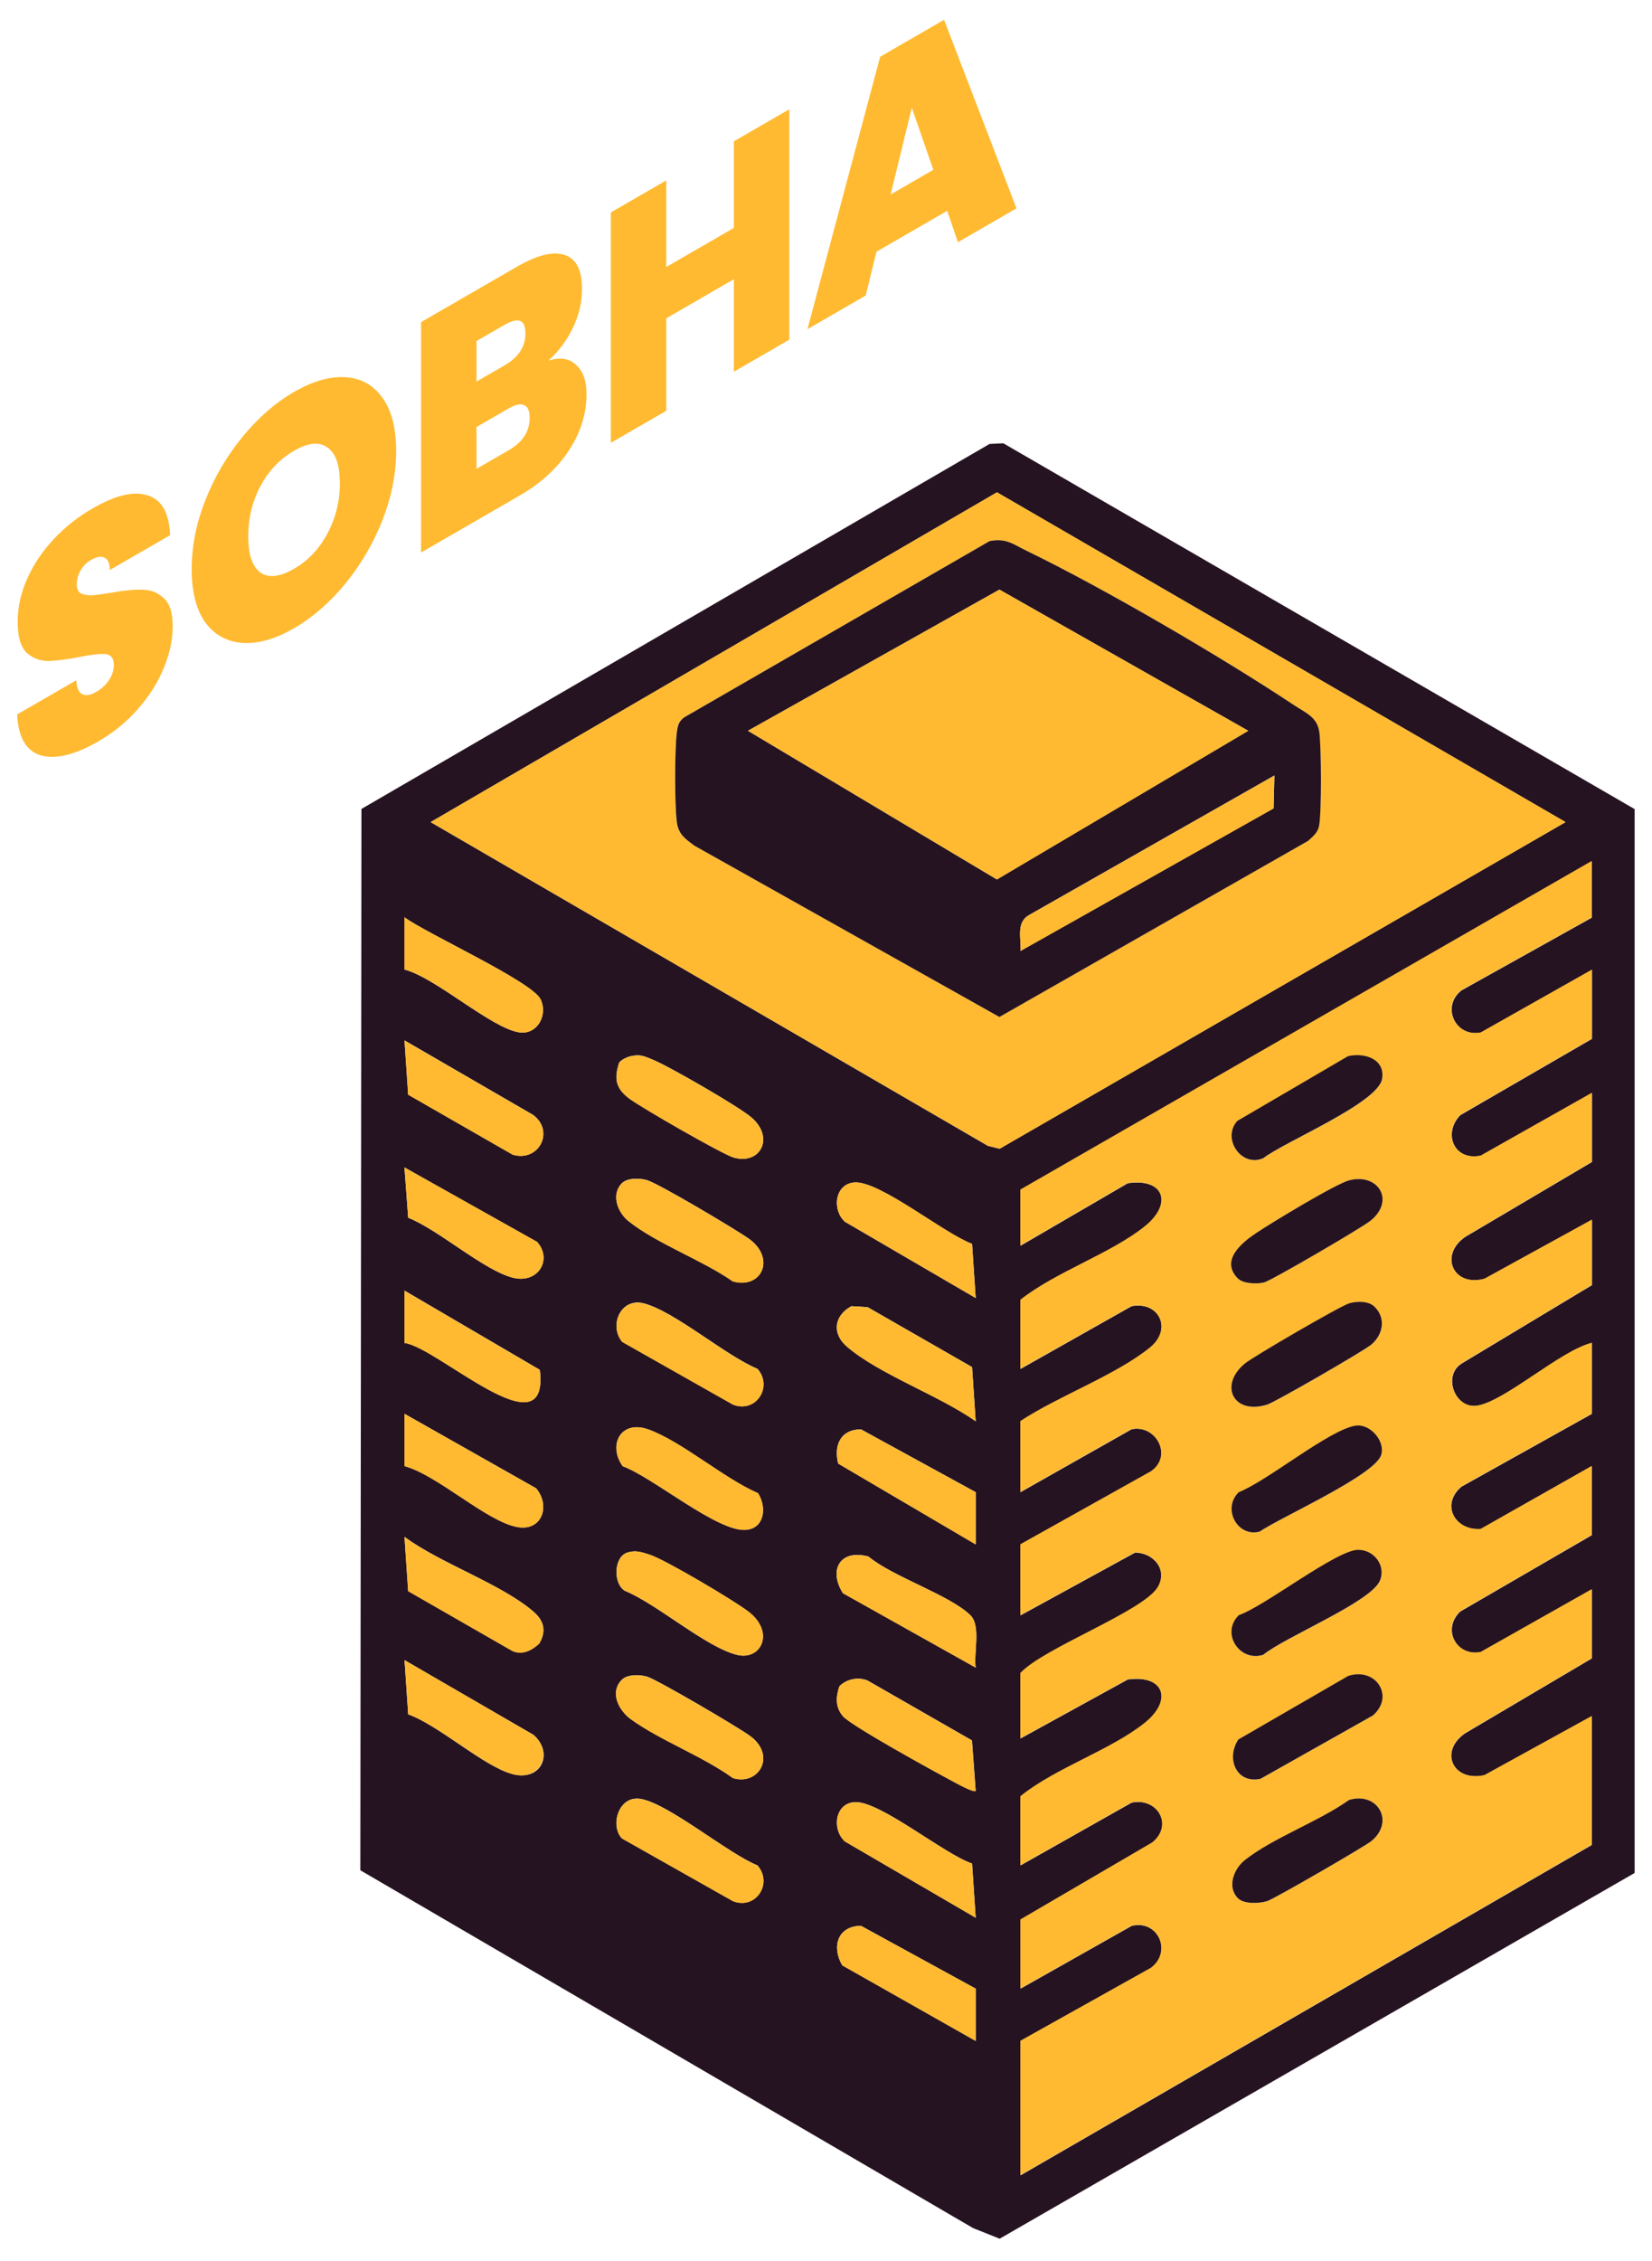 <svg width="193" height="264" viewBox="0 0 193 264" fill="none" xmlns="http://www.w3.org/2000/svg">
<path d="M115.612 51.84L117.216 51.765L190.971 94.482V218.712L116.789 261.419L113.693 260.187L42.098 218.397L42.228 94.463L115.612 51.84ZM116.474 57.491L50.311 96.001L115.417 133.807L116.789 134.141L182.896 96.001L116.474 57.491ZM185.965 107.109V100.568L119.227 138.931V145.471L131.761 138.171C135.998 137.541 137.073 140.57 133.763 143.22C129.786 146.407 123.362 148.528 119.227 151.798V159.858L132.206 152.53C135.395 151.919 137.036 155.198 134.384 157.357C130.407 160.59 123.631 163.054 119.227 165.963V174.245L132.197 166.908C135.052 166.287 137.101 170.039 134.477 171.827L119.227 180.35V188.632L132.632 181.295C134.792 181.351 136.433 183.287 135.312 185.297C133.726 188.132 121.962 192.43 119.227 195.385V203.01L131.752 196.126C135.988 195.524 137.082 198.526 133.763 201.194C129.768 204.399 123.353 206.437 119.227 209.772V217.832L132.206 210.504C135.228 209.865 137.129 213.117 134.653 215.155L119.237 224.159V232.219L132.215 224.891C135.302 224.141 136.999 227.921 134.487 229.801L119.237 238.324V254.017L185.974 215.442V200.406L173.45 207.299C169.723 208.133 168.092 204.492 171.179 202.398L185.983 193.653V185.593L173.005 192.921C170.205 193.486 168.398 190.299 170.595 188.187L185.974 179.266V171.206L173.005 178.553C170.029 178.775 168.258 175.746 170.724 173.615L185.983 165.101V156.819C182.294 157.746 175.814 163.665 172.579 164.156C170.001 164.546 168.509 160.673 170.743 159.237L185.993 150.066V142.442L173.469 149.325C169.751 150.344 168.11 146.536 171.188 144.433L185.993 135.688V127.628L173.014 134.956C169.89 135.614 168.527 132.371 170.604 130.222L185.993 121.31V113.251L173.014 120.579C170.048 121.162 168.333 117.568 170.734 115.659L185.993 107.146L185.965 107.109ZM47.252 113.214C50.942 114.186 57.366 120.05 60.657 120.551C62.734 120.866 64.032 118.577 63.16 116.706C62.205 114.631 49.755 108.989 47.243 107.109V113.214H47.252ZM47.261 121.496L47.688 127.823L59.897 134.827C62.873 135.735 64.857 132.177 62.317 130.213L47.271 121.496H47.261ZM73.747 123.321C73.32 123.404 72.542 123.747 72.329 124.108C71.726 125.952 71.949 127.073 73.45 128.231C74.757 129.24 84.417 134.799 85.724 135.169C88.848 136.049 90.536 132.825 87.773 130.473C86.262 129.185 78.123 124.488 76.213 123.719C75.258 123.339 74.85 123.098 73.747 123.321ZM47.252 136.318L47.688 142.201C51.248 143.609 56.476 148.306 59.888 149.195C62.836 149.964 64.588 147.101 62.752 145.026L47.252 136.327V136.318ZM72.653 138.171C71.374 139.459 72.125 141.552 73.45 142.608C76.788 145.249 82.044 147.129 85.622 149.63C89.043 150.548 90.619 146.907 87.523 144.674C86.002 143.581 77.01 138.245 75.62 137.819C74.767 137.55 73.302 137.522 72.653 138.171ZM113.99 151.576L113.563 145.249C110.356 144.081 102.81 137.911 99.862 138.078C97.544 138.208 97.155 141.237 98.703 142.664L113.99 151.576ZM47.252 150.705V156.81C51.146 157.31 64.236 169.817 63.068 159.96L47.252 150.705ZM72.681 156.68L85.632 164.008C88.302 165.064 90.341 161.942 88.496 159.839C84.742 158.292 78.781 153.095 75.175 152.187C72.532 151.53 71.105 154.744 72.69 156.68H72.681ZM113.99 165.963L113.563 159.636L101.364 152.641L99.481 152.521C97.46 153.605 97.145 155.698 98.944 157.246C102.689 160.46 109.799 162.98 113.99 165.963ZM47.252 165.092V171.197C51.136 172.244 56.819 177.645 60.425 178.312C63.318 178.849 64.347 175.829 62.632 173.791L47.252 165.092ZM88.561 174.365C84.556 172.642 79.615 168.297 75.712 166.908C72.542 165.787 70.984 168.705 72.746 171.216C76.241 172.466 83.88 178.96 87.171 178.645C89.349 178.441 89.581 175.977 88.561 174.365ZM113.99 174.245L100.585 166.908C98.239 166.908 97.377 168.724 97.924 170.901L113.99 180.341V174.236V174.245ZM47.261 179.47L47.688 185.797L59.897 192.801C61.056 193.282 62.14 192.717 62.993 191.93C63.874 190.457 63.55 189.253 62.317 188.187C58.516 184.926 51.452 182.564 47.271 179.47H47.261ZM73.302 181.295C71.698 181.777 71.596 184.936 73.015 185.769C76.76 187.307 82.452 192.328 86.077 193.236C88.913 193.949 90.526 190.642 87.523 188.261C85.91 186.983 77.687 182.11 75.916 181.554C74.989 181.258 74.303 180.989 73.293 181.295H73.302ZM113.99 194.728C113.739 193.005 114.629 189.827 113.359 188.604C110.912 186.233 104.339 184.148 101.456 181.758C98.137 180.859 96.765 183.342 98.48 186.038L113.99 194.728ZM47.261 193.857L47.688 200.184C51.303 201.481 56.495 206.28 59.897 207.169C63.299 208.058 64.727 204.631 62.307 202.574L47.261 193.857ZM72.653 196.145C71.17 197.627 72.319 199.758 73.71 200.758C77.205 203.269 82.062 205.048 85.622 207.623C88.57 208.531 90.693 205.14 87.782 202.824C86.596 201.88 76.797 196.154 75.62 195.793C74.767 195.524 73.302 195.497 72.653 196.145ZM113.99 209.115L113.554 203.232L101.354 196.238C100.233 195.793 98.925 196.062 98.072 196.905C97.628 198.165 97.6 199.387 98.499 200.416C99.481 201.537 109.049 206.799 111.088 207.882C111.579 208.142 113.749 209.383 113.999 209.115H113.99ZM72.662 214.673L85.622 221.992C88.292 223.048 90.332 219.926 88.487 217.823C85.029 216.424 78.085 210.597 74.841 210.06C72.245 209.624 71.244 213.209 72.662 214.673ZM113.99 223.937L113.563 217.61C110.309 216.517 102.772 210.273 99.862 210.439C97.544 210.569 97.155 213.598 98.703 215.025L113.99 223.937ZM113.99 232.219L100.585 224.882C97.85 224.91 97.136 227.328 98.397 229.495L113.99 238.324V232.219Z" fill="#261321"/>
<path d="M185.965 107.127L170.706 115.641C168.305 117.549 170.02 121.144 172.986 120.56L185.965 113.232V121.292L170.576 130.204C168.509 132.362 169.862 135.596 172.986 134.938L185.965 127.61V135.67L171.16 144.415C168.092 146.518 169.732 150.335 173.441 149.306L185.965 142.423V150.048L170.715 159.219C168.481 160.655 169.973 164.527 172.551 164.138C175.795 163.647 182.275 157.727 185.956 156.801V165.083L170.697 173.597C168.231 175.727 170.011 178.757 172.977 178.534L185.946 171.188V179.248L170.567 188.169C168.361 190.272 170.168 193.459 172.977 192.903L185.956 185.575V193.635L171.151 202.38C168.073 204.474 169.696 208.114 173.422 207.281L185.946 200.388V215.424L119.209 253.999V238.306L134.459 229.783C136.971 227.902 135.274 224.113 132.187 224.873L119.209 232.201V224.141L134.625 215.137C137.11 213.098 135.21 209.856 132.178 210.486L119.2 217.814V209.754C123.325 206.419 129.74 204.381 133.736 201.176C137.054 198.517 135.96 195.506 131.724 196.108L119.2 202.991V195.367C121.925 192.412 133.698 188.113 135.284 185.278C136.415 183.259 134.774 181.332 132.604 181.276L119.2 188.614V180.332L134.449 171.809C137.073 170.021 135.024 166.269 132.169 166.889L119.2 174.227V165.945C123.603 163.036 130.389 160.571 134.357 157.338C137.008 155.18 135.367 151.9 132.178 152.512L119.2 159.839V151.78C123.334 148.51 129.768 146.388 133.736 143.201C137.045 140.552 135.97 137.522 131.733 138.152L119.2 145.452V138.912L185.937 100.55V107.09L185.965 107.127ZM157.486 123.349L144.554 130.908C142.709 132.955 145.018 136.402 147.595 135.262C150.098 133.317 161.028 128.833 161.473 125.989C161.843 123.645 159.377 122.913 157.486 123.349ZM144.628 149.306C145.222 149.899 146.872 149.964 147.687 149.751C148.55 149.529 159.127 143.359 160.119 142.544C163.03 140.172 161.009 136.948 157.597 137.838C156.031 138.245 148.466 142.822 146.733 143.998C145.11 145.1 142.496 147.194 144.619 149.306H144.628ZM160.555 152.577C159.859 151.919 158.487 151.937 157.597 152.215C156.531 152.549 146.464 158.394 145.425 159.247C142.394 161.729 144.035 165.268 148.04 164.036C148.985 163.749 159.322 157.774 160.212 157.023C161.639 155.819 161.936 153.883 160.555 152.577ZM158.367 166.491C155.308 166.963 148.086 172.93 144.73 174.254C142.756 176.135 144.517 179.535 147.141 178.877C149.662 177.163 160.629 172.29 161.361 169.909C161.862 168.298 160.063 166.232 158.367 166.491ZM158.701 180.989C156.151 180.989 147.752 187.585 144.73 188.623C142.579 190.716 144.814 194.135 147.586 193.255C150.107 191.18 160.166 187.085 161.213 184.602C161.955 182.842 160.527 180.999 158.701 180.999V180.989ZM144.656 203.149C143.219 205.372 144.424 208.346 147.252 207.735L160.379 200.342C162.965 198.118 160.749 194.654 157.496 195.719L144.647 203.149H144.656ZM144.628 221.668C145.333 222.372 147.113 222.288 148.031 222.01C148.781 221.788 159.415 215.646 160.212 214.997C163.011 212.691 160.916 209.18 157.597 210.199C154.075 212.709 148.698 214.627 145.425 217.221C144.09 218.277 143.349 220.38 144.628 221.668Z" fill="#FFBA31"/>
<path d="M116.472 57.487L182.904 95.998L116.797 134.138L115.425 133.804L50.31 95.998L116.472 57.487ZM115.619 63.175L79.938 83.76C79.28 84.242 79.168 84.742 79.066 85.511C78.807 87.531 78.798 94.006 79.066 96.016C79.252 97.415 80.049 97.962 81.124 98.758L116.75 118.759L152.812 98.193C153.387 97.665 153.943 97.258 154.101 96.424C154.407 94.803 154.37 87.28 154.129 85.511C153.888 83.741 152.553 83.251 151.19 82.352C142.8 76.775 128.96 68.688 119.94 64.324C118.354 63.555 117.557 62.795 115.61 63.185L115.619 63.175Z" fill="#FFBA31"/>
<path d="M72.653 138.187C73.302 137.539 74.766 137.567 75.619 137.835C77.01 138.271 86.011 143.598 87.522 144.691C90.61 146.923 89.043 150.564 85.622 149.647C82.044 147.146 76.787 145.265 73.45 142.625C72.115 141.569 71.373 139.466 72.653 138.187Z" fill="#FFBA31"/>
<path d="M73.744 123.333C74.847 123.111 75.264 123.352 76.21 123.732C78.12 124.501 86.259 129.188 87.77 130.485C90.533 132.829 88.836 136.053 85.722 135.182C84.414 134.811 74.755 129.253 73.447 128.243C71.946 127.085 71.723 125.973 72.326 124.121C72.539 123.759 73.318 123.417 73.744 123.333Z" fill="#FFBA31"/>
<path d="M73.303 181.295C74.314 180.99 75 181.258 75.927 181.555C77.688 182.111 85.92 186.984 87.533 188.262C90.537 190.643 88.924 193.941 86.087 193.237C82.462 192.329 76.761 187.308 73.025 185.77C71.607 184.936 71.709 181.777 73.312 181.295H73.303Z" fill="#FFBA31"/>
<path d="M72.661 214.69C71.243 213.217 72.244 209.641 74.84 210.076C78.084 210.614 85.028 216.441 88.486 217.84C90.34 219.952 88.291 223.065 85.621 222.009L72.661 214.69Z" fill="#FFBA31"/>
<path d="M88.563 174.366C89.582 175.978 89.35 178.433 87.172 178.646C83.881 178.961 76.242 172.467 72.747 171.216C70.986 168.715 72.543 165.787 75.714 166.908C79.617 168.289 84.558 172.633 88.563 174.366Z" fill="#FFBA31"/>
<path d="M72.681 156.699C71.096 154.763 72.532 151.548 75.165 152.206C78.771 153.104 84.723 158.302 88.487 159.858C90.341 161.97 88.292 165.083 85.622 164.027L72.671 156.699H72.681Z" fill="#FFBA31"/>
<path d="M72.653 196.163C73.302 195.514 74.766 195.542 75.619 195.811C76.797 196.172 86.605 201.907 87.782 202.842C90.693 205.158 88.57 208.549 85.622 207.641C82.062 205.065 77.204 203.287 73.71 200.776C72.31 199.767 71.169 197.645 72.653 196.163Z" fill="#FFBA31"/>
<path d="M113.991 174.251V180.356L97.925 170.916C97.378 168.739 98.241 166.914 100.586 166.923L113.991 174.26V174.251Z" fill="#FFBA31"/>
<path d="M113.989 223.946L98.702 215.034C97.153 213.607 97.543 210.578 99.861 210.448C102.772 210.291 110.308 216.526 113.562 217.619L113.989 223.946Z" fill="#FFBA31"/>
<path d="M113.989 165.975C109.799 163.001 102.679 160.482 98.943 157.258C97.145 155.711 97.46 153.617 99.481 152.533L101.363 152.653L113.563 159.648L113.989 165.975Z" fill="#FFBA31"/>
<path d="M113.987 209.126C113.746 209.395 111.567 208.154 111.076 207.894C109.036 206.81 99.469 201.549 98.487 200.428C97.588 199.409 97.625 198.186 98.06 196.917C98.913 196.073 100.22 195.805 101.342 196.25L113.542 203.244L113.978 209.126H113.987Z" fill="#FFBA31"/>
<path d="M47.251 165.103L62.631 173.802C64.346 175.84 63.317 178.86 60.425 178.323C56.818 177.656 51.136 172.255 47.251 171.208V165.103Z" fill="#FFBA31"/>
<path d="M47.251 150.722L63.067 159.977C64.235 169.834 51.136 157.318 47.251 156.827V150.722Z" fill="#FFBA31"/>
<path d="M47.263 193.866L62.308 202.583C64.719 204.64 63.161 208.04 59.898 207.178C56.635 206.316 51.304 201.49 47.689 200.193L47.263 193.866Z" fill="#FFBA31"/>
<path d="M113.989 151.572L98.702 142.66C97.153 141.233 97.543 138.204 99.861 138.074C102.808 137.907 110.354 144.077 113.562 145.244L113.989 151.572Z" fill="#FFBA31"/>
<path d="M47.261 121.509L62.306 130.226C64.856 132.19 62.863 135.757 59.887 134.84L47.678 127.836L47.251 121.509H47.261Z" fill="#FFBA31"/>
<path d="M47.251 113.215V107.11C49.754 108.99 62.205 114.632 63.169 116.707C64.04 118.588 62.742 120.867 60.666 120.552C57.375 120.052 50.95 114.187 47.261 113.215H47.251Z" fill="#FFBA31"/>
<path d="M47.261 179.484C51.451 182.579 58.506 184.932 62.306 188.202C63.539 189.267 63.864 190.471 62.983 191.945C62.13 192.741 61.046 193.297 59.887 192.815L47.678 185.812L47.251 179.484H47.261Z" fill="#FFBA31"/>
<path d="M113.99 194.741L98.48 186.051C96.756 183.355 98.137 180.873 101.456 181.771C104.339 184.161 110.912 186.236 113.359 188.617C114.629 189.85 113.739 193.018 113.99 194.741Z" fill="#FFBA31"/>
<path d="M47.251 136.323L62.751 145.022C64.587 147.106 62.844 149.969 59.887 149.191C56.475 148.301 51.247 143.604 47.687 142.196L47.251 136.314V136.323Z" fill="#FFBA31"/>
<path d="M113.989 232.227V238.332L98.396 229.503C97.135 227.336 97.849 224.918 100.584 224.89L113.989 232.227Z" fill="#FFBA31"/>
<path d="M144.654 203.134L157.503 195.704C160.747 194.639 162.972 198.104 160.386 200.327L147.259 207.72C144.422 208.322 143.217 205.348 144.663 203.134H144.654Z" fill="#261321"/>
<path d="M160.555 152.563C161.927 153.869 161.63 155.806 160.212 157.01C159.322 157.76 148.985 163.726 148.04 164.023C144.035 165.255 142.403 161.725 145.425 159.233C146.454 158.381 156.531 152.535 157.597 152.202C158.487 151.924 159.859 151.905 160.555 152.563Z" fill="#261321"/>
<path d="M158.367 166.477C160.064 166.218 161.862 168.283 161.362 169.895C160.629 172.276 149.662 177.149 147.141 178.863C144.517 179.521 142.756 176.121 144.731 174.24C148.086 172.925 155.299 166.949 158.367 166.477Z" fill="#261321"/>
<path d="M144.626 221.663C143.346 220.384 144.097 218.272 145.423 217.216C148.695 214.622 154.082 212.695 157.595 210.194C160.914 209.175 163.009 212.695 160.209 214.993C159.412 215.641 148.788 221.783 148.028 222.005C147.101 222.283 145.321 222.367 144.626 221.663Z" fill="#261321"/>
<path d="M157.485 123.331C159.376 122.896 161.832 123.627 161.471 125.971C161.026 128.806 150.096 133.299 147.593 135.245C145.016 136.375 142.708 132.938 144.552 130.891L157.485 123.331Z" fill="#261321"/>
<path d="M144.626 149.303C142.503 147.182 145.108 145.088 146.74 143.995C148.473 142.828 156.038 138.242 157.605 137.834C161.007 136.945 163.028 140.178 160.126 142.54C159.125 143.356 148.557 149.525 147.695 149.748C146.833 149.97 145.229 149.896 144.635 149.303H144.626Z" fill="#261321"/>
<path d="M158.699 180.981C160.525 180.981 161.953 182.824 161.211 184.584C160.164 187.076 150.096 191.162 147.584 193.237C144.812 194.117 142.578 190.708 144.729 188.605C147.76 187.567 156.15 180.971 158.699 180.971V180.981Z" fill="#261321"/>
<path d="M115.619 63.185C117.565 62.805 118.363 63.555 119.948 64.324C128.968 68.688 142.809 76.784 151.198 82.352C152.561 83.26 153.905 83.732 154.137 85.511C154.369 87.29 154.415 94.794 154.109 96.424C153.952 97.249 153.395 97.665 152.821 98.194L116.759 118.759L81.133 98.758C80.057 97.962 79.26 97.424 79.075 96.016C78.806 94.006 78.815 87.531 79.075 85.511C79.177 84.751 79.279 84.242 79.946 83.76L115.628 63.175L115.619 63.185ZM145.831 85.335L116.759 68.854L87.381 85.335L116.462 102.696L145.821 85.335H145.831ZM148.881 90.56L120.105 106.92C118.715 107.819 119.308 109.607 119.225 111.043L148.788 94.395L148.881 90.56Z" fill="#261321"/>
<path d="M145.833 85.34L116.474 102.7L87.383 85.331L116.761 68.85L145.833 85.34Z" fill="#FFBA31"/>
<path d="M148.885 90.566L148.792 94.401L119.229 111.049C119.312 109.603 118.719 107.816 120.11 106.926L148.885 90.566Z" fill="#FFBA31"/>
<g filter="url(#filter0_d_3_173)">
<path d="M11.483 89.262C8.774 90.827 6.549 91.375 4.809 90.905C3.068 90.409 2.132 88.813 2 86.117L8.906 82.126C8.972 83.03 9.215 83.576 9.633 83.767C10.052 83.958 10.591 83.862 11.252 83.48C11.847 83.137 12.332 82.691 12.706 82.144C13.103 81.559 13.301 80.961 13.301 80.35C13.301 79.562 12.982 79.136 12.343 79.072C11.704 79.009 10.668 79.124 9.237 79.417C7.717 79.71 6.483 79.863 5.536 79.876C4.61 79.851 3.795 79.52 3.09 78.884C2.408 78.21 2.066 77.021 2.066 75.317C2.066 73.587 2.441 71.894 3.19 70.241C3.939 68.561 4.974 67.022 6.296 65.622C7.617 64.222 9.115 63.039 10.79 62.071C13.499 60.506 15.658 59.996 17.266 60.543C18.896 61.051 19.766 62.596 19.877 65.179L12.838 69.245C12.816 68.444 12.596 67.96 12.177 67.795C11.781 67.617 11.263 67.713 10.624 68.082C10.14 68.362 9.743 68.757 9.435 69.265C9.126 69.774 8.972 70.334 8.972 70.945C8.972 71.454 9.137 71.803 9.468 71.994C9.82 72.147 10.25 72.216 10.757 72.204C11.263 72.165 12.012 72.063 13.004 71.897C14.479 71.63 15.691 71.515 16.638 71.553C17.608 71.553 18.434 71.877 19.117 72.525C19.822 73.135 20.174 74.229 20.174 75.807C20.174 77.41 19.822 79.051 19.117 80.73C18.434 82.397 17.431 83.981 16.11 85.482C14.81 86.971 13.268 88.231 11.483 89.262ZM34.354 76.048C32.173 77.308 30.168 77.881 28.34 77.767C26.511 77.628 25.057 76.827 23.978 75.365C22.921 73.864 22.392 71.79 22.392 69.144C22.392 66.499 22.921 63.827 23.978 61.13C25.057 58.395 26.511 55.914 28.34 53.687C30.168 51.46 32.173 49.717 34.354 48.457C36.556 47.184 38.561 46.611 40.368 46.737C42.196 46.851 43.639 47.659 44.696 49.159C45.754 50.635 46.282 52.695 46.282 55.341C46.282 57.987 45.754 60.671 44.696 63.394C43.639 66.091 42.196 68.566 40.368 70.818C38.539 73.045 36.534 74.788 34.354 76.048ZM34.354 69.103C36.006 68.148 37.305 66.774 38.253 64.98C39.222 63.173 39.707 61.227 39.707 59.14C39.707 57.003 39.222 55.604 38.253 54.943C37.305 54.244 36.006 54.371 34.354 55.326C32.679 56.293 31.369 57.674 30.421 59.468C29.474 61.236 29 63.189 29 65.326C29 67.438 29.474 68.843 30.421 69.543C31.369 70.216 32.679 70.07 34.354 69.103ZM64.063 44.8C65.429 44.367 66.509 44.532 67.302 45.295C68.117 46.02 68.524 47.159 68.524 48.711C68.524 51.001 67.841 53.189 66.476 55.275C65.11 57.362 63.193 59.118 60.726 60.544L49.194 67.207V40.302L60.362 33.849C62.742 32.474 64.603 32.01 65.947 32.454C67.313 32.886 67.996 34.209 67.996 36.422C67.996 38 67.632 39.533 66.905 41.021C66.2 42.472 65.253 43.731 64.063 44.8ZM55.67 47.246L58.942 45.355C60.572 44.414 61.387 43.167 61.387 41.615C61.387 40.012 60.572 39.681 58.942 40.623L55.67 42.513V47.246ZM59.437 55.259C61.067 54.316 61.882 53.057 61.882 51.48C61.882 50.665 61.662 50.169 61.222 49.991C60.803 49.801 60.197 49.935 59.404 50.393L55.67 52.55V57.435L59.437 55.259ZM92.213 15.446V42.351L85.737 46.093V35.293L77.839 39.856V50.656L71.363 54.398V27.493L77.839 23.751V33.864L85.737 29.301V19.188L92.213 15.446ZM110.657 27.306L102.396 32.079L101.14 37.193L94.333 41.126L102.826 9.315L110.294 5L118.753 27.017L111.913 30.969L110.657 27.306ZM109.038 22.517L106.526 15.267L104.048 25.4L109.038 22.517Z" fill="#FFBA31"/>
</g>
<defs>
<filter id="filter0_d_3_173" x="0.011" y="0.324" width="120.73" height="90.744" filterUnits="userSpaceOnUse" color-interpolation-filters="sRGB">
<feFlood flood-opacity="0" result="BackgroundImageFix"/>
<feColorMatrix in="SourceAlpha" type="matrix" values="0 0 0 0 0 0 0 0 0 0 0 0 0 0 0 0 0 0 127 0" result="hardAlpha"/>
<feOffset dy="-2.687"/>
<feGaussianBlur stdDeviation="0.994"/>
<feComposite in2="hardAlpha" operator="out"/>
<feColorMatrix type="matrix" values="0 0 0 0 1 0 0 0 0 1 0 0 0 0 1 0 0 0 0.34 0"/>
<feBlend mode="normal" in2="BackgroundImageFix" result="effect1_dropShadow_3_173"/>
<feBlend mode="normal" in="SourceGraphic" in2="effect1_dropShadow_3_173" result="shape"/>
</filter>
</defs>
</svg>
